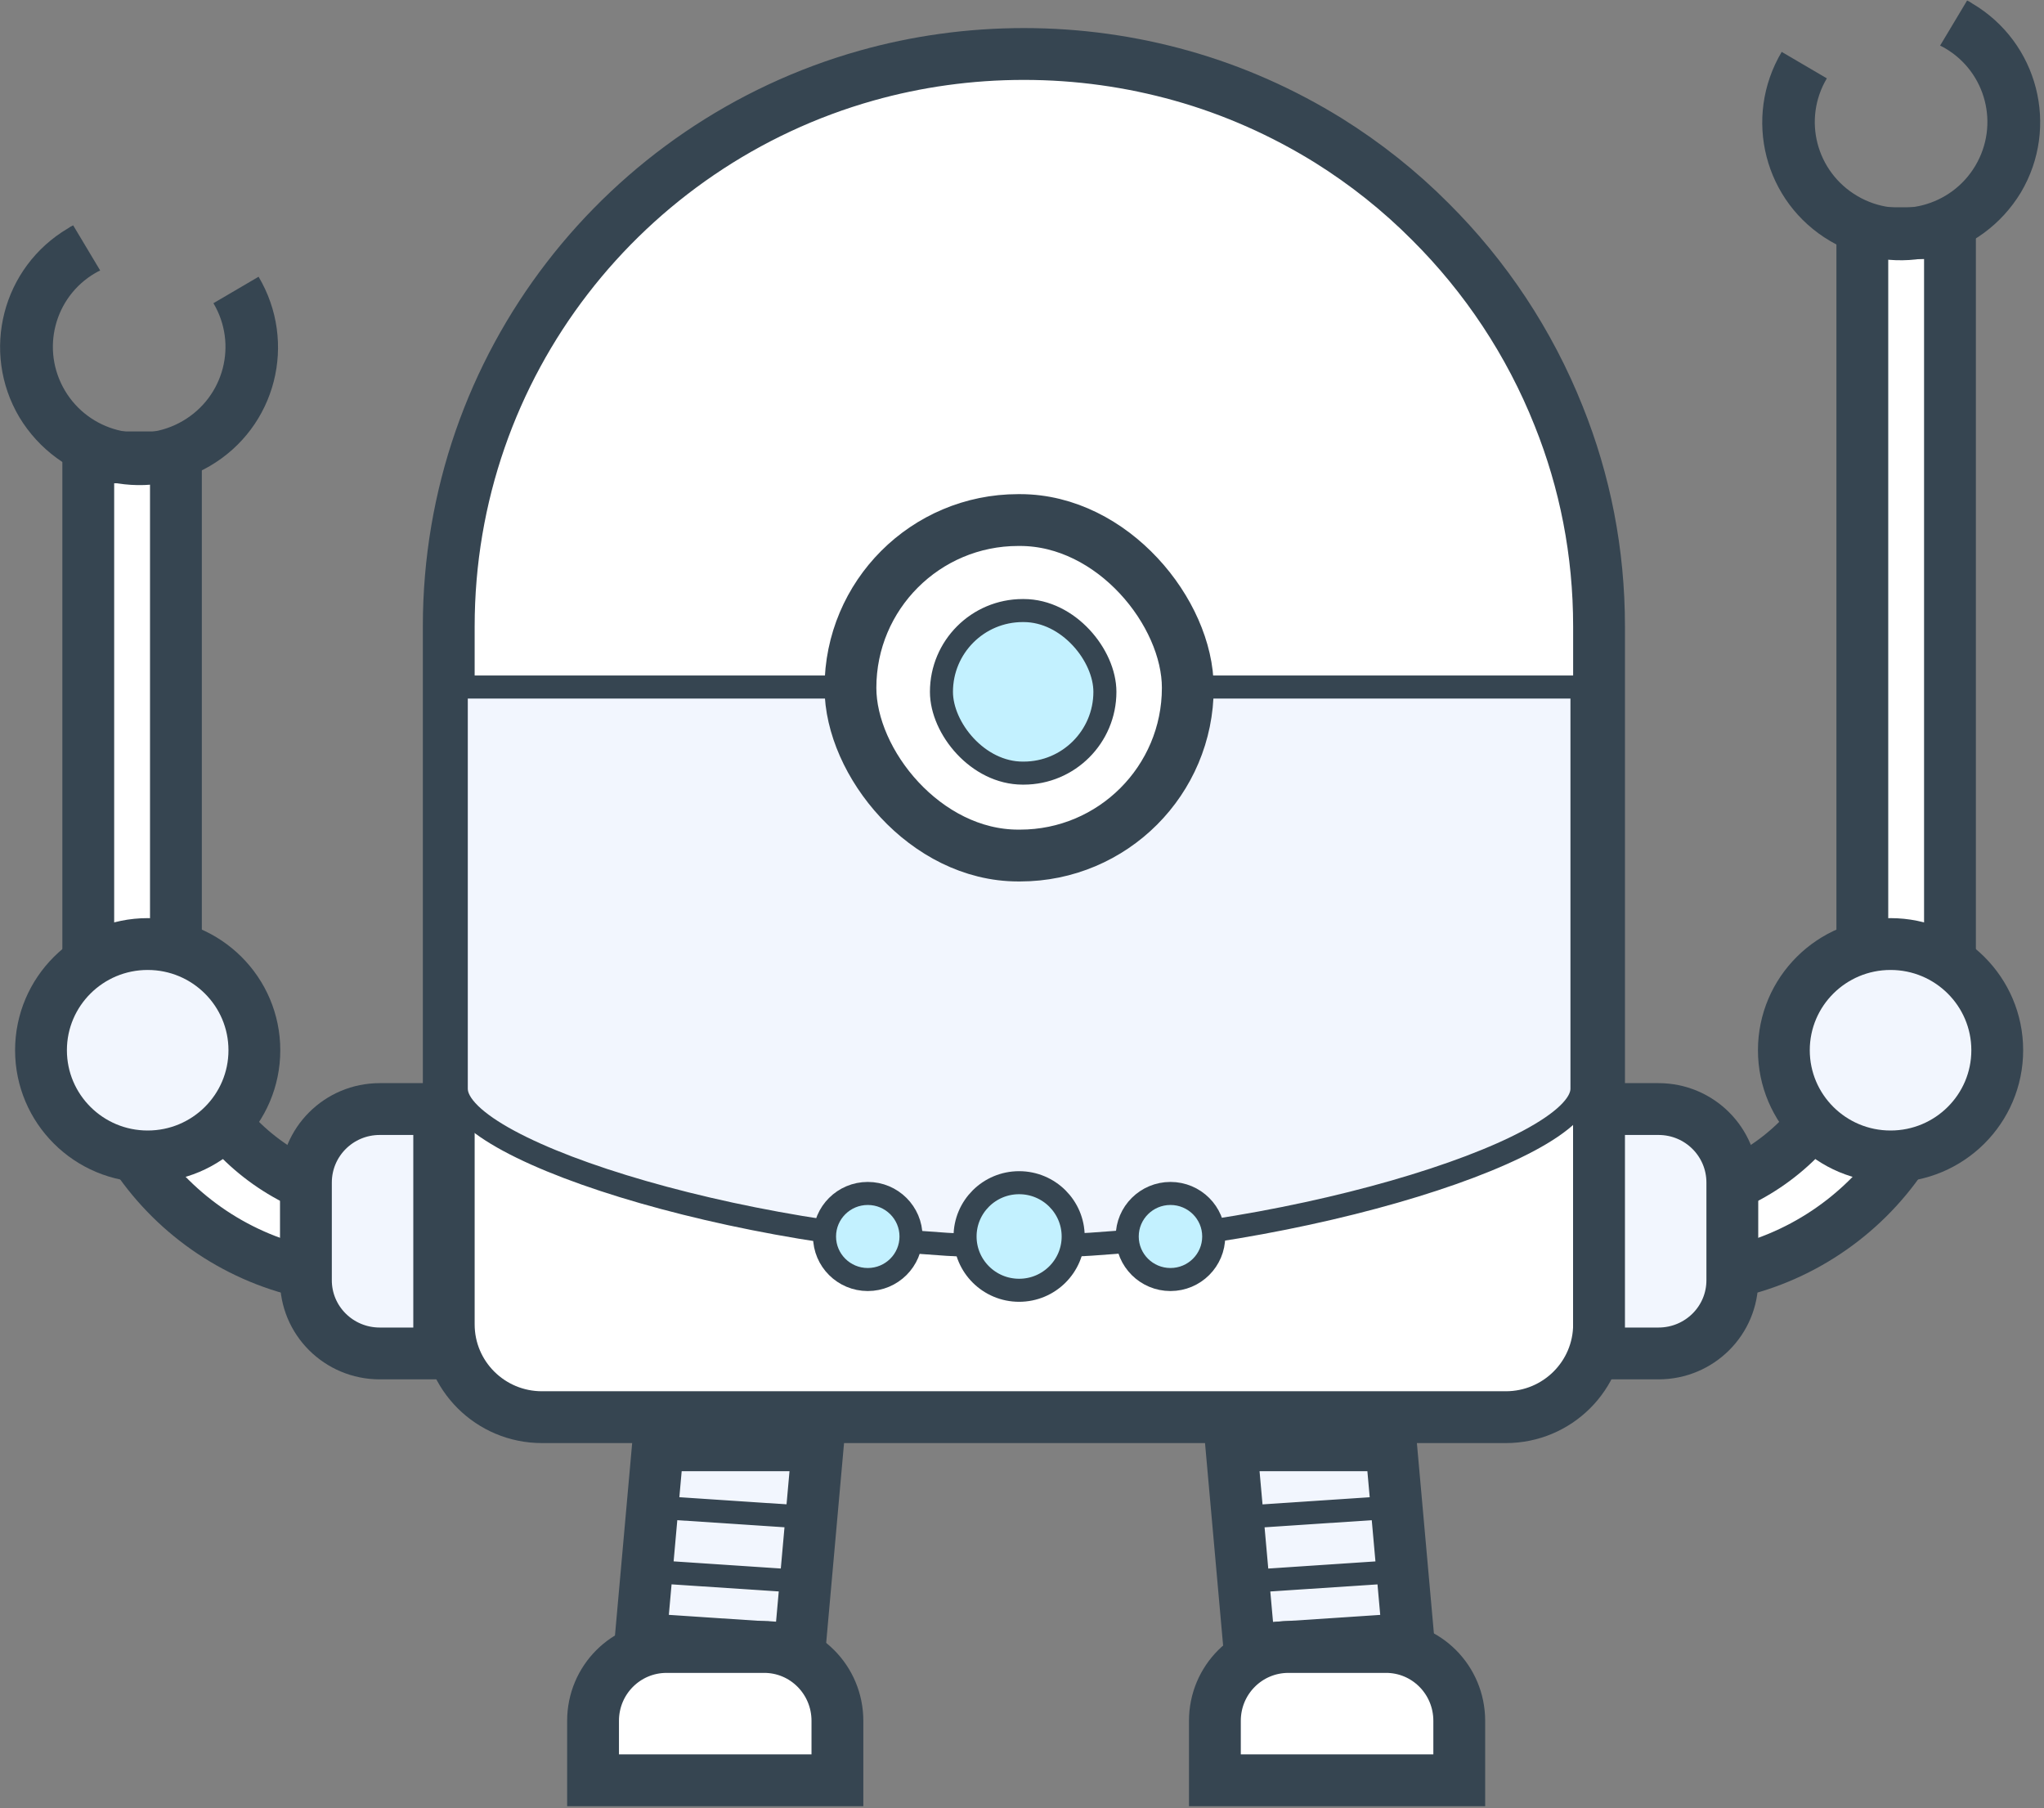 <?xml version="1.0" encoding="UTF-8"?>
<svg width="355px" height="314px" viewBox="0 0 355 314" version="1.1" xmlns="http://www.w3.org/2000/svg" xmlns:xlink="http://www.w3.org/1999/xlink">
    <rect x="0" y="0" width="355" height="314" fill="#808080" stroke="none"/>
    <!-- Generator: Sketch 54 (76480) - https://sketchapp.com -->
    <title>ROBOT</title>
    <desc>Created with Sketch.</desc>
    <g id="Page-1" stroke="none" stroke-width="1" fill="none" fill-rule="evenodd">
        <g id="miCAPTCHA" transform="translate(-927, -197)" fill-rule="nonzero">
            <g id="ROBOT" transform="translate(920, 195)">
                <g id="Group-8">
                    <g id="Group">
                        <path d="M284.721,110.783 L284.721,231.979 C284.721,240.887 277.48,248.093 268.528,248.093 L101.13,248.093 C92.179,248.093 84.938,240.887 84.938,231.979 L84.938,110.783 C84.938,65.278 115.612,26.922 157.519,15.12 C166.185,12.681 175.364,11.375 184.829,11.375 C194.294,11.375 203.416,12.681 212.14,15.12 C221.262,17.674 229.872,21.532 237.74,26.411 C244.182,30.44 250.112,35.149 255.415,40.483 C264.993,50.015 272.633,61.477 277.708,74.243 C282.269,85.591 284.721,97.847 284.721,110.783 Z" id="Shape" stroke="#364551" stroke-width="9" fill="#FFFFFF"></path>
                        <path d="M281.755,121.305 L281.755,191.064 C281.755,202.213 227.445,218.444 184.002,218.478 C140.204,218.513 86.245,202.335 86.245,191.064 L86.245,121.305 L281.755,121.305 Z" id="Shape" stroke="#364551" stroke-width="4" fill="#F2F6FE"></path>
                        <g id="Group-2" transform="translate(150.204, 207.377)" fill="#C3F1FF" stroke="#364551" stroke-width="4">
                            <ellipse id="Oval-2" cx="7.51" cy="9.341" rx="7.51" ry="7.473"></ellipse>
                            <ellipse id="Oval-2-Copy" cx="60.082" cy="9.341" rx="7.51" ry="7.473"></ellipse>
                            <ellipse id="Oval-2-Copy-2" cx="33.796" cy="9.341" rx="9.388" ry="9.341"></ellipse>
                        </g>
                        <g id="Group-4" transform="translate(283.51, 0)">
                            <path d="M8.965,210.929 C29.946,210.929 46.937,194.02 46.937,173.14 L46.937,42.488 L62.16,42.488 L62.16,175.92 C62.16,202.645 40.323,224.263 13.469,224.092 L1.21,224.036 L1.21,210.929 L8.965,210.929 Z" id="Shape" stroke="#364551" stroke-width="9" fill="#FFFFFF"></path>
                            <path d="M11.53,237.029 L1.21,237.029 L1.21,194.588 L11.53,194.588 C18.657,194.588 24.359,200.318 24.359,207.354 L24.359,224.206 C24.416,231.298 18.657,237.029 11.53,237.029 Z" id="Shape" stroke="#364551" stroke-width="9" fill="#F2F6FE"></path>
                            <path d="M37.301,39.876 C27.951,30.4 28.122,15.251 37.644,5.945 L44.029,12.414 C38.1,18.201 38.043,27.62 43.858,33.521 C49.674,39.422 59.138,39.478 65.011,33.748 C70.941,27.96 70.998,18.541 65.239,12.697 C65.011,12.47 64.726,12.187 64.498,12.016 L71.055,5.662 C71.34,5.888 71.568,6.115 71.796,6.399 C81.089,15.875 80.918,31.024 71.454,40.273 C61.875,49.465 46.652,49.351 37.301,39.876 Z" id="Shape" fill="#364551" transform="translate(54.527, 26.369) rotate(-15) translate(-54.527, -26.369) "></path>
                            <ellipse id="Oval" stroke="#364551" stroke-width="9" fill="#F2F6FE" cx="51.84" cy="184.375" rx="18.53" ry="18.44"></ellipse>
                        </g>
                        <g id="Group-4-Copy" transform="translate(42.49, 138.102) scale(-1, 1) translate(-42.49, -138.102) translate(0.49, 39.102)">
                            <path d="M8.965,171.827 C29.946,171.827 46.937,154.918 46.937,134.038 L46.937,42.318 L62.16,42.318 L62.16,136.819 C62.16,163.543 40.323,185.161 13.469,184.99 L1.21,184.934 L1.21,171.827 L8.965,171.827 Z" id="Shape" stroke="#364551" stroke-width="9" fill="#FFFFFF"></path>
                            <path d="M11.53,197.927 L1.21,197.927 L1.21,155.486 L11.53,155.486 C18.657,155.486 24.359,161.217 24.359,168.252 L24.359,185.104 C24.416,192.196 18.657,197.927 11.53,197.927 Z" id="Shape" stroke="#364551" stroke-width="9" fill="#F2F6FE"></path>
                            <path d="M36.948,39.819 C27.598,30.343 27.769,15.194 37.29,5.888 L43.676,12.357 C37.746,18.144 37.689,27.563 43.505,33.464 C49.321,39.365 58.785,39.422 64.658,33.691 C70.587,27.903 70.644,18.485 64.886,12.641 C64.658,12.414 64.373,12.13 64.145,11.96 L70.701,5.605 C70.987,5.832 71.215,6.059 71.443,6.342 C80.736,15.818 80.565,30.967 71.101,40.216 C61.522,49.408 46.299,49.294 36.948,39.819 Z" id="Shape" fill="#364551" transform="translate(54.174, 26.312) rotate(-15) translate(-54.174, -26.312) "></path>
                            <ellipse id="Oval" stroke="#364551" stroke-width="9" fill="#F2F6FE" cx="51.84" cy="145.273" rx="18.53" ry="18.44"></ellipse>
                        </g>
                    </g>
                    <g id="Group-6" transform="translate(150.204, 87.808)" stroke="#364551">
                        <rect id="Rectangle-4-Copy" stroke-width="9" fill="#FFFFFF" x="4.5" y="4.5" width="58.592" height="58.257" rx="29.129"></rect>
                        <rect id="Rectangle-4" stroke-width="4" fill="#C3F1FF" x="20.306" y="20.216" width="28.388" height="28.228" rx="14.114"></rect>
                    </g>
                </g>
                <g id="Group-5" transform="translate(108.776, 248.479)" stroke="#364551">
                    <g id="Group-3" transform="translate(3.878, 0)">
                        <path d="M8.624,4.5 L4.92,45.943 L32.682,45.943 L36.386,4.5 L8.624,4.5 Z" id="Rectangle-5" stroke-width="9" fill="#F2F6FE"></path>
                        <path d="M5.633,42.97 L33.796,44.838" id="Path-2-Copy-5" stroke-width="3.74"></path>
                        <path d="M5.633,15.078 L33.796,16.946" id="Path-2" stroke-width="4"></path>
                        <path d="M5.633,26.287 L33.796,28.156" id="Path-2-Copy-2" stroke-width="4"></path>
                        <path d="M5.633,35.497 L33.796,37.365" id="Path-2-Copy-4" stroke-width="3.74"></path>
                        <path d="M9.388,5.605 L37.551,7.473" id="Path-2-Copy-6" stroke-width="3.74"></path>
                    </g>
                    <g id="Group-3-Copy" transform="translate(127.449, 26) scale(-1, 1) translate(-127.449, -26) translate(106.449, 0)">
                        <path d="M8.624,4.5 L4.92,45.943 L32.682,45.943 L36.386,4.5 L8.624,4.5 Z" id="Rectangle-5" stroke-width="9" fill="#F2F6FE"></path>
                        <path d="M5.633,42.97 L33.796,44.838" id="Path-2-Copy-5" stroke-width="3.74"></path>
                        <path d="M5.633,15.078 L33.796,16.946" id="Path-2" stroke-width="4"></path>
                        <path d="M5.633,26.287 L33.796,28.156" id="Path-2-Copy-2" stroke-width="4"></path>
                        <path d="M5.633,35.497 L33.796,37.365" id="Path-2-Copy-4" stroke-width="3.74"></path>
                        <path d="M9.388,5.605 L37.551,7.473" id="Path-2-Copy-6" stroke-width="3.74"></path>
                    </g>
                    <path d="M129.191,72.316 L118.871,72.316 L118.871,29.875 L129.191,29.875 C136.318,29.875 142.019,35.605 142.019,42.641 L142.019,59.493 C142.076,66.585 136.318,72.316 129.191,72.316 Z" id="Shape" stroke-width="9" fill="#FFFFFF" transform="translate(130.445, 51.095) rotate(-90) translate(-130.445, -51.095) "></path>
                    <path d="M21.191,72.316 L10.871,72.316 L10.871,29.875 L21.191,29.875 C28.318,29.875 34.019,35.605 34.019,42.641 L34.019,59.493 C34.076,66.585 28.318,72.316 21.191,72.316 Z" id="Shape-Copy" stroke-width="9" fill="#FFFFFF" transform="translate(22.445, 51.095) rotate(-90) translate(-22.445, -51.095) "></path>
                </g>
            </g>
        </g>
    </g>
</svg>